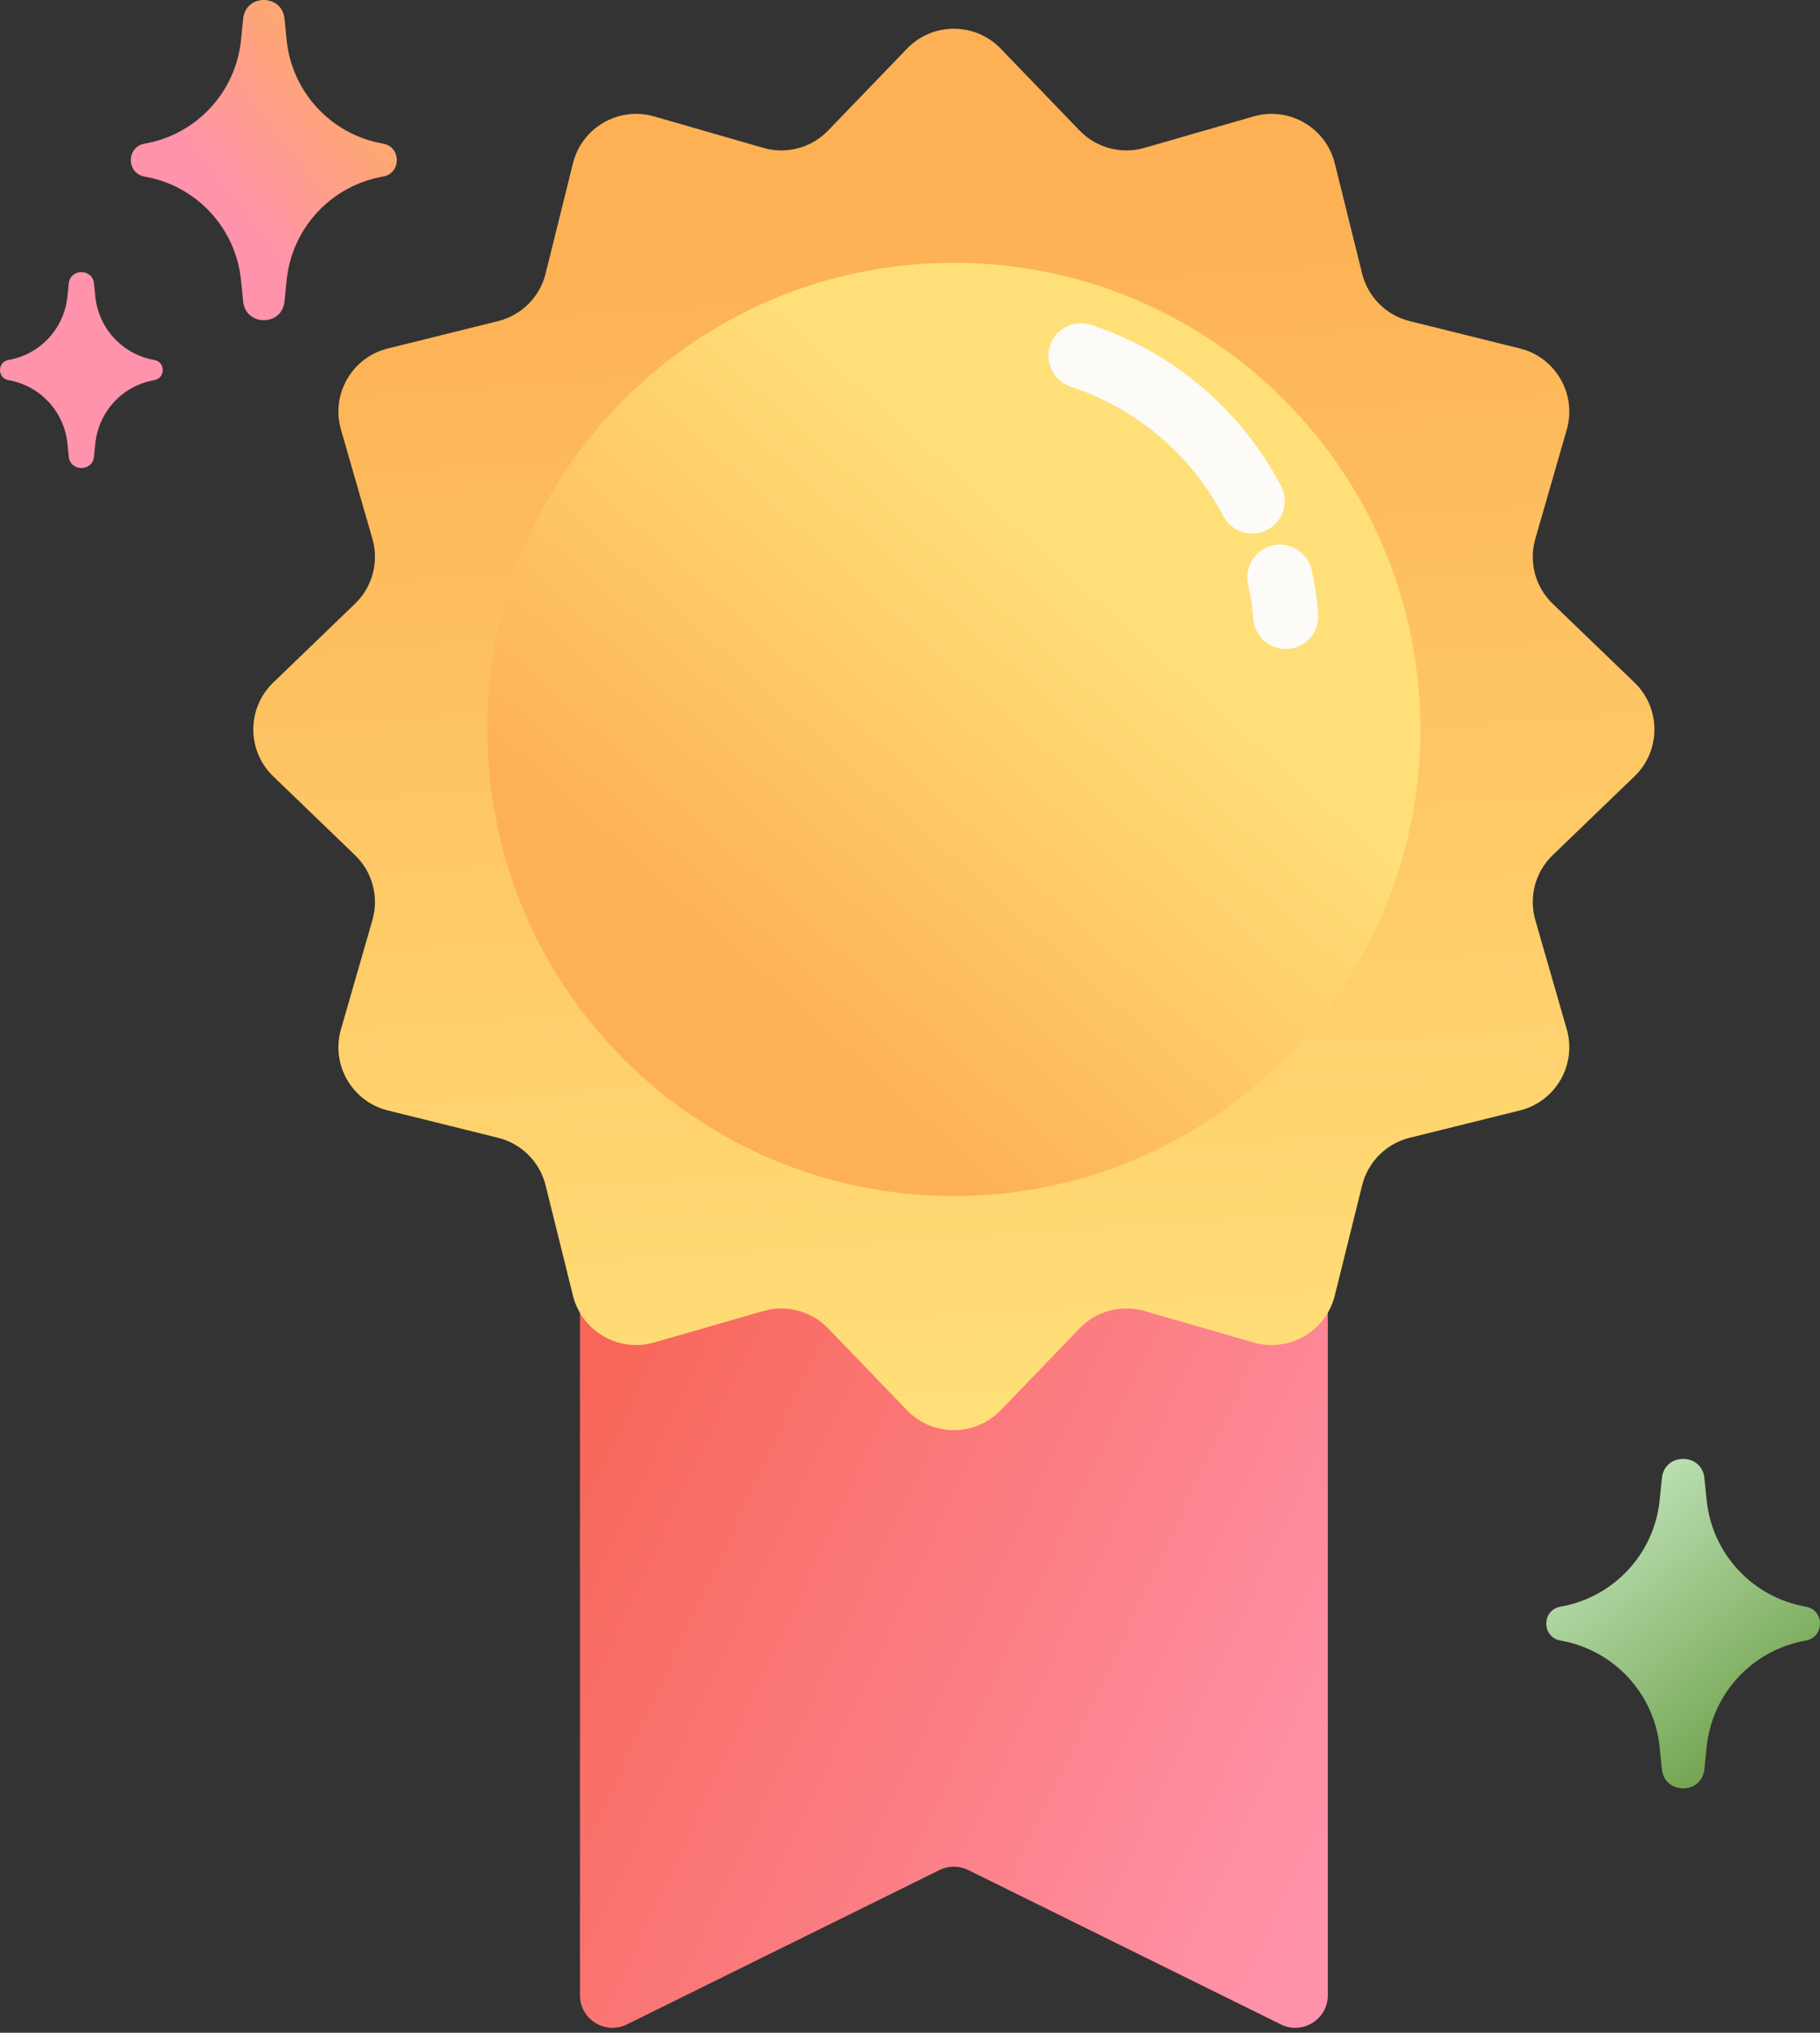 <svg width="120" height="134" viewBox="0 0 120 134" fill="none" xmlns="http://www.w3.org/2000/svg">
<rect x="0" y="0" width="120" height="134" fill="#333333" stroke="none"/>
<path d="M38.239 58.272C38.239 57.087 39.199 56.126 40.384 56.126H85.402C86.587 56.126 87.548 57.087 87.548 58.272V131.526C87.548 133.116 85.878 134.154 84.453 133.45L63.843 123.274C63.245 122.978 62.542 122.978 61.943 123.274L41.334 133.45C39.908 134.154 38.239 133.116 38.239 131.526V58.272Z" fill="url(#paint0_linear_733_3631)"/>
<path d="M59.802 3.208C61.489 1.456 64.294 1.456 65.982 3.208L71.179 8.602C72.282 9.747 73.929 10.189 75.457 9.748L82.654 7.675C84.992 7.002 87.421 8.405 88.007 10.766L89.811 18.035C90.193 19.579 91.399 20.784 92.942 21.167L100.212 22.971C102.573 23.556 103.975 25.986 103.302 28.323L101.229 35.521C100.789 37.049 101.23 38.695 102.375 39.799L107.769 44.995C109.521 46.683 109.521 49.488 107.769 51.176L102.375 56.373C101.23 57.476 100.789 59.122 101.229 60.651L103.302 67.848C103.975 70.186 102.573 72.615 100.212 73.201L92.942 75.004C91.399 75.387 90.193 76.592 89.811 78.136L88.007 85.406C87.421 87.767 84.992 89.169 82.654 88.496L75.457 86.423C73.929 85.983 72.282 86.424 71.179 87.569L65.982 92.963C64.294 94.715 61.489 94.715 59.802 92.963L54.605 87.569C53.502 86.424 51.855 85.983 50.327 86.423L43.13 88.496C40.792 89.169 38.363 87.767 37.777 85.406L35.973 78.136C35.59 76.592 34.385 75.387 32.842 75.004L25.572 73.201C23.211 72.615 21.808 70.186 22.482 67.848L24.555 60.651C24.995 59.122 24.554 57.476 23.408 56.373L18.015 51.176C16.263 49.488 16.263 46.683 18.015 44.995L23.408 39.799C24.554 38.695 24.995 37.049 24.555 35.521L22.482 28.323C21.808 25.986 23.211 23.556 25.572 22.971L32.842 21.167C34.385 20.784 35.59 19.579 35.973 18.035L37.777 10.766C38.363 8.405 40.792 7.002 43.13 7.675L50.327 9.748C51.855 10.189 53.502 9.747 54.605 8.602L59.802 3.208Z" fill="url(#paint1_linear_733_3631)"/>
<path d="M93.651 48.085C93.651 65.073 79.879 78.844 62.891 78.844C45.903 78.844 32.132 65.073 32.132 48.085C32.132 31.097 45.903 17.325 62.891 17.325C79.879 17.325 93.651 31.097 93.651 48.085Z" fill="url(#paint2_linear_733_3631)"/>
<path fill-rule="evenodd" clip-rule="evenodd" d="M69.235 22.777C69.608 21.652 70.822 21.043 71.947 21.416C77.555 23.277 81.913 27.186 84.46 32.031C85.012 33.08 84.609 34.377 83.56 34.929C82.511 35.48 81.214 35.077 80.662 34.028C78.61 30.125 75.109 26.986 70.595 25.489C69.471 25.116 68.862 23.901 69.235 22.777ZM83.932 35.949C85.09 35.697 86.233 36.431 86.486 37.588C86.691 38.531 86.835 39.491 86.915 40.462C87.012 41.643 86.133 42.678 84.952 42.775C83.771 42.872 82.735 41.993 82.638 40.812C82.574 40.032 82.458 39.261 82.293 38.502C82.041 37.345 82.775 36.202 83.932 35.949Z" fill="#FCFBF7"/>
<path d="M18.758 1.232C18.592 -0.411 16.199 -0.411 16.033 1.232L15.89 2.64C15.543 6.082 12.947 8.873 9.538 9.468C8.321 9.68 8.321 11.428 9.538 11.64C12.947 12.236 15.543 15.026 15.89 18.468L16.033 19.877C16.199 21.519 18.592 21.519 18.758 19.877L18.9 18.468C19.247 15.026 21.843 12.236 25.252 11.64C26.469 11.428 26.469 9.68 25.252 9.468C21.843 8.873 19.247 6.082 18.9 2.64L18.758 1.232Z" fill="url(#paint3_linear_733_3631)"/>
<path d="M6.199 18.691C6.098 17.686 4.633 17.686 4.532 18.691L4.445 19.552C4.232 21.658 2.644 23.366 0.559 23.73C-0.186 23.86 -0.186 24.929 0.559 25.059C2.644 25.423 4.232 27.13 4.445 29.236L4.532 30.098C4.633 31.103 6.098 31.103 6.199 30.098L6.286 29.236C6.499 27.13 8.087 25.423 10.172 25.059C10.917 24.929 10.917 23.86 10.172 23.73C8.087 23.366 6.499 21.658 6.286 19.552L6.199 18.691Z" fill="url(#paint4_linear_733_3631)"/>
<path d="M112.379 116.621C112.208 118.311 109.746 118.311 109.575 116.621L109.429 115.172C109.071 111.63 106.4 108.759 102.893 108.147C101.641 107.928 101.641 106.13 102.893 105.912C106.4 105.299 109.071 102.428 109.429 98.886L109.575 97.438C109.746 95.748 112.208 95.748 112.379 97.438L112.525 98.886C112.883 102.428 115.554 105.299 119.061 105.912C120.313 106.13 120.313 107.928 119.061 108.147C115.554 108.759 112.883 111.63 112.525 115.172L112.379 116.621Z" fill="url(#paint5_linear_733_3631)"/>
<defs>
<linearGradient id="paint0_linear_733_3631" x1="87.548" y1="125.398" x2="30.868" y2="98.995" gradientUnits="userSpaceOnUse">
<stop stop-color="#FF93AB"/>
<stop offset="1" stop-color="#F76453"/>
</linearGradient>
<linearGradient id="paint1_linear_733_3631" x1="65.477" y1="92.473" x2="59.792" y2="6.69" gradientUnits="userSpaceOnUse">
<stop stop-color="#FFDF78"/>
<stop offset="0.891" stop-color="#FDB154"/>
</linearGradient>
<linearGradient id="paint2_linear_733_3631" x1="76.408" y1="42.721" x2="51.741" y2="70.112" gradientUnits="userSpaceOnUse">
<stop stop-color="#FFDF78"/>
<stop offset="0.945" stop-color="#FDB154"/>
</linearGradient>
<linearGradient id="paint3_linear_733_3631" x1="8.344" y1="22.522" x2="29.477" y2="6.195" gradientUnits="userSpaceOnUse">
<stop offset="0.401" stop-color="#FF93AB"/>
<stop offset="1" stop-color="#FDB154"/>
</linearGradient>
<linearGradient id="paint4_linear_733_3631" x1="8.344" y1="22.522" x2="29.477" y2="6.195" gradientUnits="userSpaceOnUse">
<stop offset="0.401" stop-color="#FF93AB"/>
<stop offset="1" stop-color="#FDB154"/>
</linearGradient>
<linearGradient id="paint5_linear_733_3631" x1="118.805" y1="112.087" x2="103.897" y2="93.576" gradientUnits="userSpaceOnUse">
<stop stop-color="#74A551"/>
<stop offset="1" stop-color="#D2F2D2"/>
</linearGradient>
</defs>
</svg>
